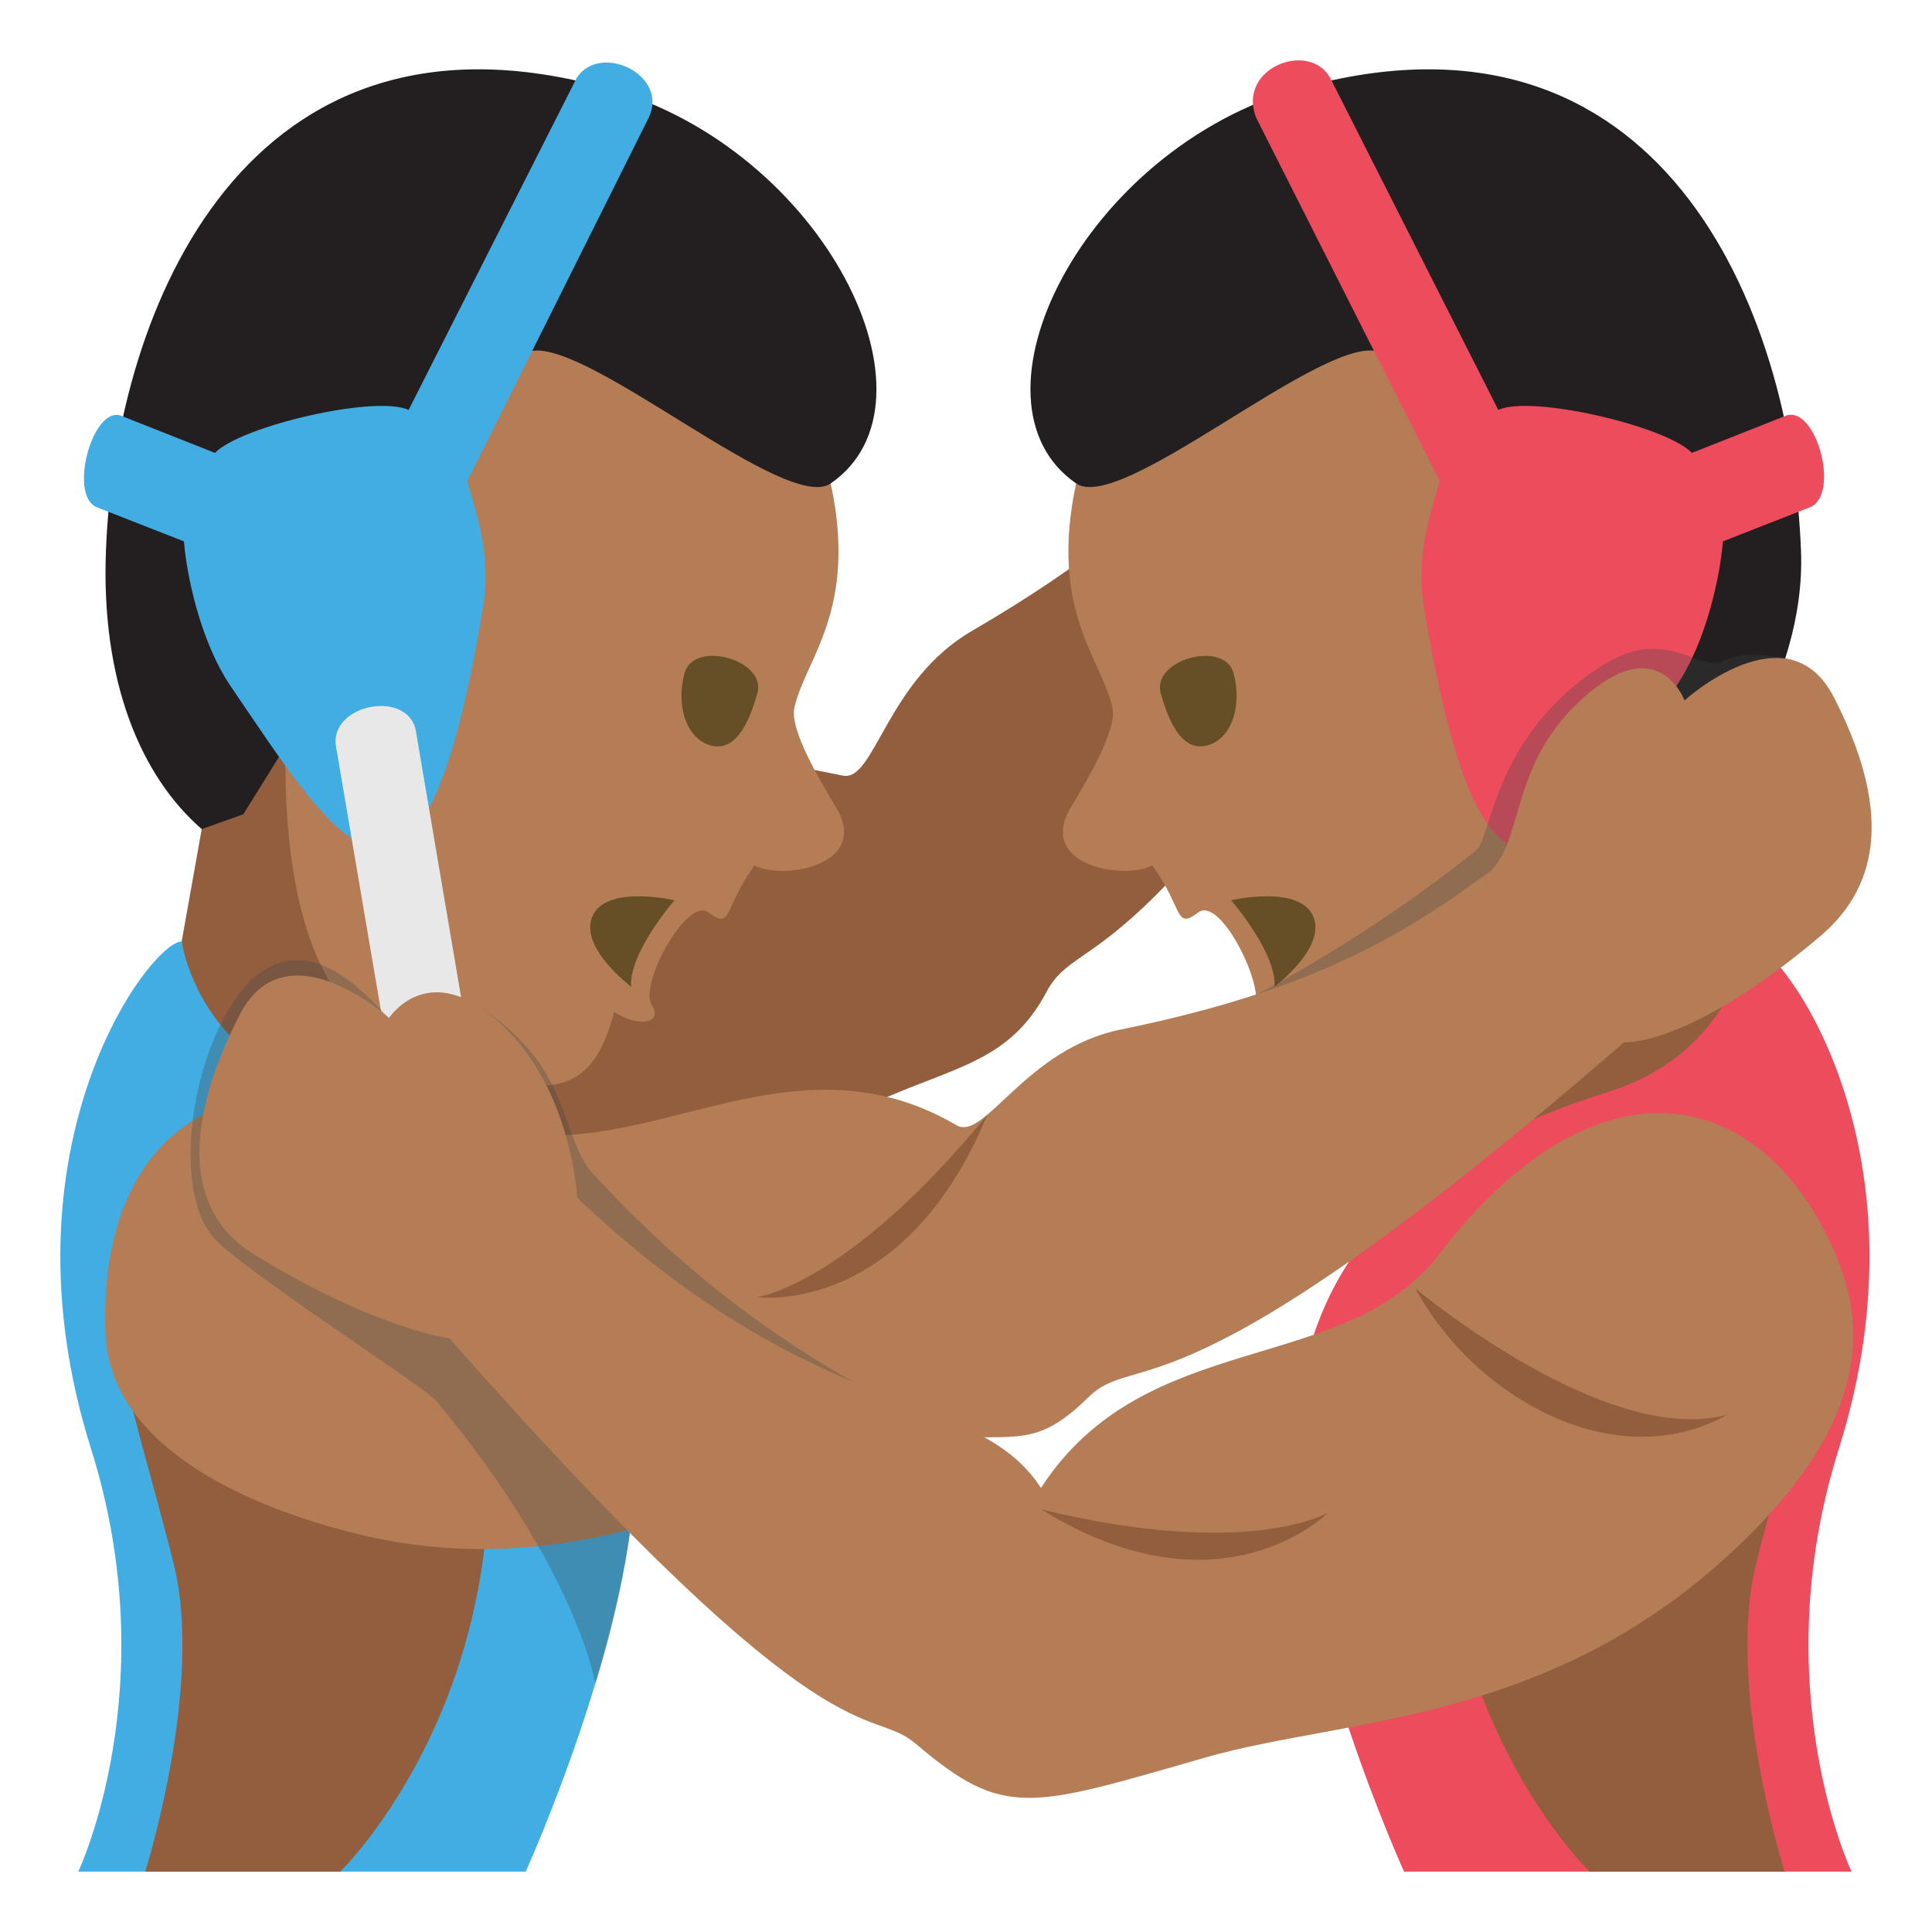 <svg xmlns="http://www.w3.org/2000/svg" width="64" height="64" viewBox="0 0 64 64"><path fill="#935E3E" d="M44.354 9.254c-3.002 3.685-4.283 7.067-12.156 11.645-2.842 1.65-3.219 5.014-4.279 4.794-6.342-1.319-20.436-2.714-20.436-2.714l-1.465 8.209c-.785 11.289 18.469 7.369 22.873 5.368 2.723-1.236 4.533-1.358 5.773-3.693 1.189-2.249 3.266.452 15.289-19.943l-5.599-3.666zm1.858 22.231l9.215-7.573 2.97 11.567-9.269 2.715z"/><path fill="#B47D56" d="M50.479 7.117l-14.83 8.896c-.912 4.226.861 5.83 1.205 7.445.152.719-.84 2.387-1.369 3.264-1.182 1.954 1.762 2.443 2.686 1.945 1.031 1.419.738 2.153 1.521 1.56.723-.549 2.131 2.314 1.891 3.054l10.822-1.479-1.926-24.685z"/><path fill="#231F20" d="M43.048 2.928c11.924-3.335 16.309 7.236 16.613 15.33.162 4.311-2.816 8.371-4.842 10.129l-9.258-16.762c-1.943-.337-8.449 5.401-9.912 4.389-3.923-2.702.215-11.078 7.399-13.086z"/><path fill="#ED4C5C" d="M41.61 3.896l6.082 12.04c-.285 1.036-.816 2.408-.516 4.216 2.064 12.444 4.75 7.88 8.352 2.579 1.012-1.489 1.465-3.72 1.543-4.797l2.902-1.136c1.006-.449.158-3.462-.848-3.013l-3.078 1.218c-.848-.887-5.326-1.932-6.414-1.423L44.069 2.59c-.693-1.263-3.099-.345-2.459 1.306z"/><path fill="#B47D56" d="M12.778 5.969l14.74 10.045c.914 4.226-.861 5.83-1.205 7.445-.152.719.842 2.387 1.371 3.264 1.182 1.954-1.764 2.443-2.688 1.945-1.031 1.419-.736 2.153-1.52 1.56-.723-.549-2.314 2.401-1.891 3.054.387.596-.365.782-1.242.246-.865 3.367-2.826 2.713-6.93 1.175-8.523-3.195-.635-28.734-.635-28.734z"/><path fill="#231F20" d="M20.122 2.928C8.198-.407 3.813 10.164 3.509 18.258c-.164 4.311 1.15 7.449 3.174 9.207l1.377-.491 9.547-15.349c1.945-.337 8.451 5.401 9.912 4.389 3.923-2.702-.213-11.078-7.397-13.086z"/><path fill="#42ADE2" d="M19.099 2.59l-5.563 10.99c-1.088-.509-5.566.536-6.414 1.423l-3.078-1.218c-.949-.424-1.797 2.589-.85 3.013l2.9 1.136c.082 1.077.535 3.308 1.547 4.797 3.604 5.304 6.285 9.868 8.352-2.579.299-1.808-.232-3.18-.516-4.216L21.499 3.88c.656-1.417-1.641-2.49-2.4-1.29z"/><path fill="#E8E8E8" d="M15.579 34.827l-1.801-10.603c-.248-1.413-2.889-.9-2.646.514l1.803 10.601 2.644-.512z"/><path fill="#42ADE2" d="M17.415 62s3.629-7.998 3.629-13.558c0-8.298-6.143-10.92-10.447-12.289-4.086-1.3-4.578-4.966-4.578-4.966-1.02 0-6.17 6.752-3.004 16.805C5.501 55.886 2.593 62 2.593 62h14.822z"/><path fill="#935E3E" d="M4.81 62h6.461s4.93-4.768 4.93-13.29c0-12.198-8.25-12.922-10.656-10.359-3.182 3.385-1.494 6.658.209 13.453C6.763 55.84 4.81 62 4.81 62z"/><path fill="#ED4C5C" d="M46.511 62s-3.627-7.998-3.627-13.558c0-8.298 6.143-10.92 10.445-12.289 4.086-1.3 4.578-4.966 4.578-4.966 1.021 0 6.17 6.752 3.006 16.805-2.486 7.894.422 14.008.422 14.008H46.511z"/><path fill="#935E3E" d="M59.118 62h-6.463s-4.93-4.768-4.93-13.29c0-12.198 8.25-12.922 10.658-10.359 3.182 3.385 1.494 6.658-.209 13.453C57.163 55.84 59.118 62 59.118 62z"/><g><path opacity=".3" fill="#3E4347" d="M41.653 32.93s3.674-1.877 7.252-4.768c.516-.416.568-3.844 4.193-6.128 2.107-1.328 3.16.265 3.998-.145.893-.436 2.32-.012 2.32-.012l-6.318 10.709-11.445.344z"/><path fill="#B47D56" d="M60.749 23.096c-1.535-2.987-4.947.106-4.947.106s-.803-2.202-3.141-.268c-2.652 2.194-2.135 4.742-3.27 5.913-2.707 1.961-5.584 3.898-12.258 5.256-3.182.647-4.508 3.723-5.453 3.169-5.658-3.321-10.676 1.642-15.484-.017-10.129-3.49-12.92 1.605-12.701 6.924.16 3.793 4.807 5.757 8.268 6.617 8.291 2.06 14.111-2.627 18.879-3.097 2.949-.293 3.547.419 5.4-1.402 1.688-1.662 2.861 1.164 17.756-11.771 0 0 2.131.176 6.488-3.502 2.084-1.759 2.303-4.341.463-7.928z"/><path fill="#935E3E" d="M25.077 42.971s4.852.676 7.631-6.044c-4.629 5.652-7.631 6.044-7.631 6.044z"/><path opacity=".3" fill="#3E4347" d="M32.304 47.615s-6.51-1.977-12.668-8.747c-1.078-1.184-.664-3.437-3.611-5.414l-3.139.269c-.596-.562-2.668-3.188-4.646-1.167-1.764 1.804-2.641 6.579-1.217 8.381.789 1 7.039 4.998 7.43 5.469 4.697 5.657 5.266 9.372 5.266 9.372s.764-2.232 1.158-5.062l11.427-3.101z"/><path fill="#B47D56" d="M60.929 41.862c-2.264-5.798-7.867-7.332-13.25-.318-3.127 4.077-9.732 2.394-13.195 7.746-2.18-3.354-7.332-1.999-15.365-9.614 0 0-.189-4.139-3.094-6.222-2.025-1.454-3.139.269-3.139.269s-3.412-3.094-4.947-.105c-1.84 3.586-1.857 6.504.463 7.928 4.068 2.5 6.484 2.786 6.484 2.786 12.775 14.48 13.828 12.053 15.459 13.44 2.928 2.49 3.76 2.121 9.605.442 4.645-1.335 11.602-1.073 17.859-7.219 2.612-2.565 4.489-5.626 3.12-9.133z"/><path d="M46.882 42.676s6.291 5.288 10.334 4.188c-3.68 2.063-8.358-.532-10.334-4.188zm-2.883 7.432s-3.545 3.584-9.508-.108c6.867 1.672 9.508.108 9.508.108z" fill="#935E3E"/></g><path fill="#664E27" d="M40.862 22.298c.303 1.107-.082 2.182-.861 2.394-.777.215-1.246-.624-1.551-1.732-.303-1.111 2.108-1.772 2.412-.662zm-18.185 0c-.303 1.107.082 2.182.861 2.394.777.215 1.246-.624 1.551-1.732.303-1.111-2.108-1.772-2.412-.662zm-.334 7.525s-1.51 1.733-1.438 2.86c0 0-1.801-1.35-1.25-2.392.518-.975 2.688-.468 2.688-.468zm18.439 0s1.51 1.733 1.438 2.86c0 0 1.803-1.35 1.25-2.392-.516-.975-2.688-.468-2.688-.468z"/></svg>